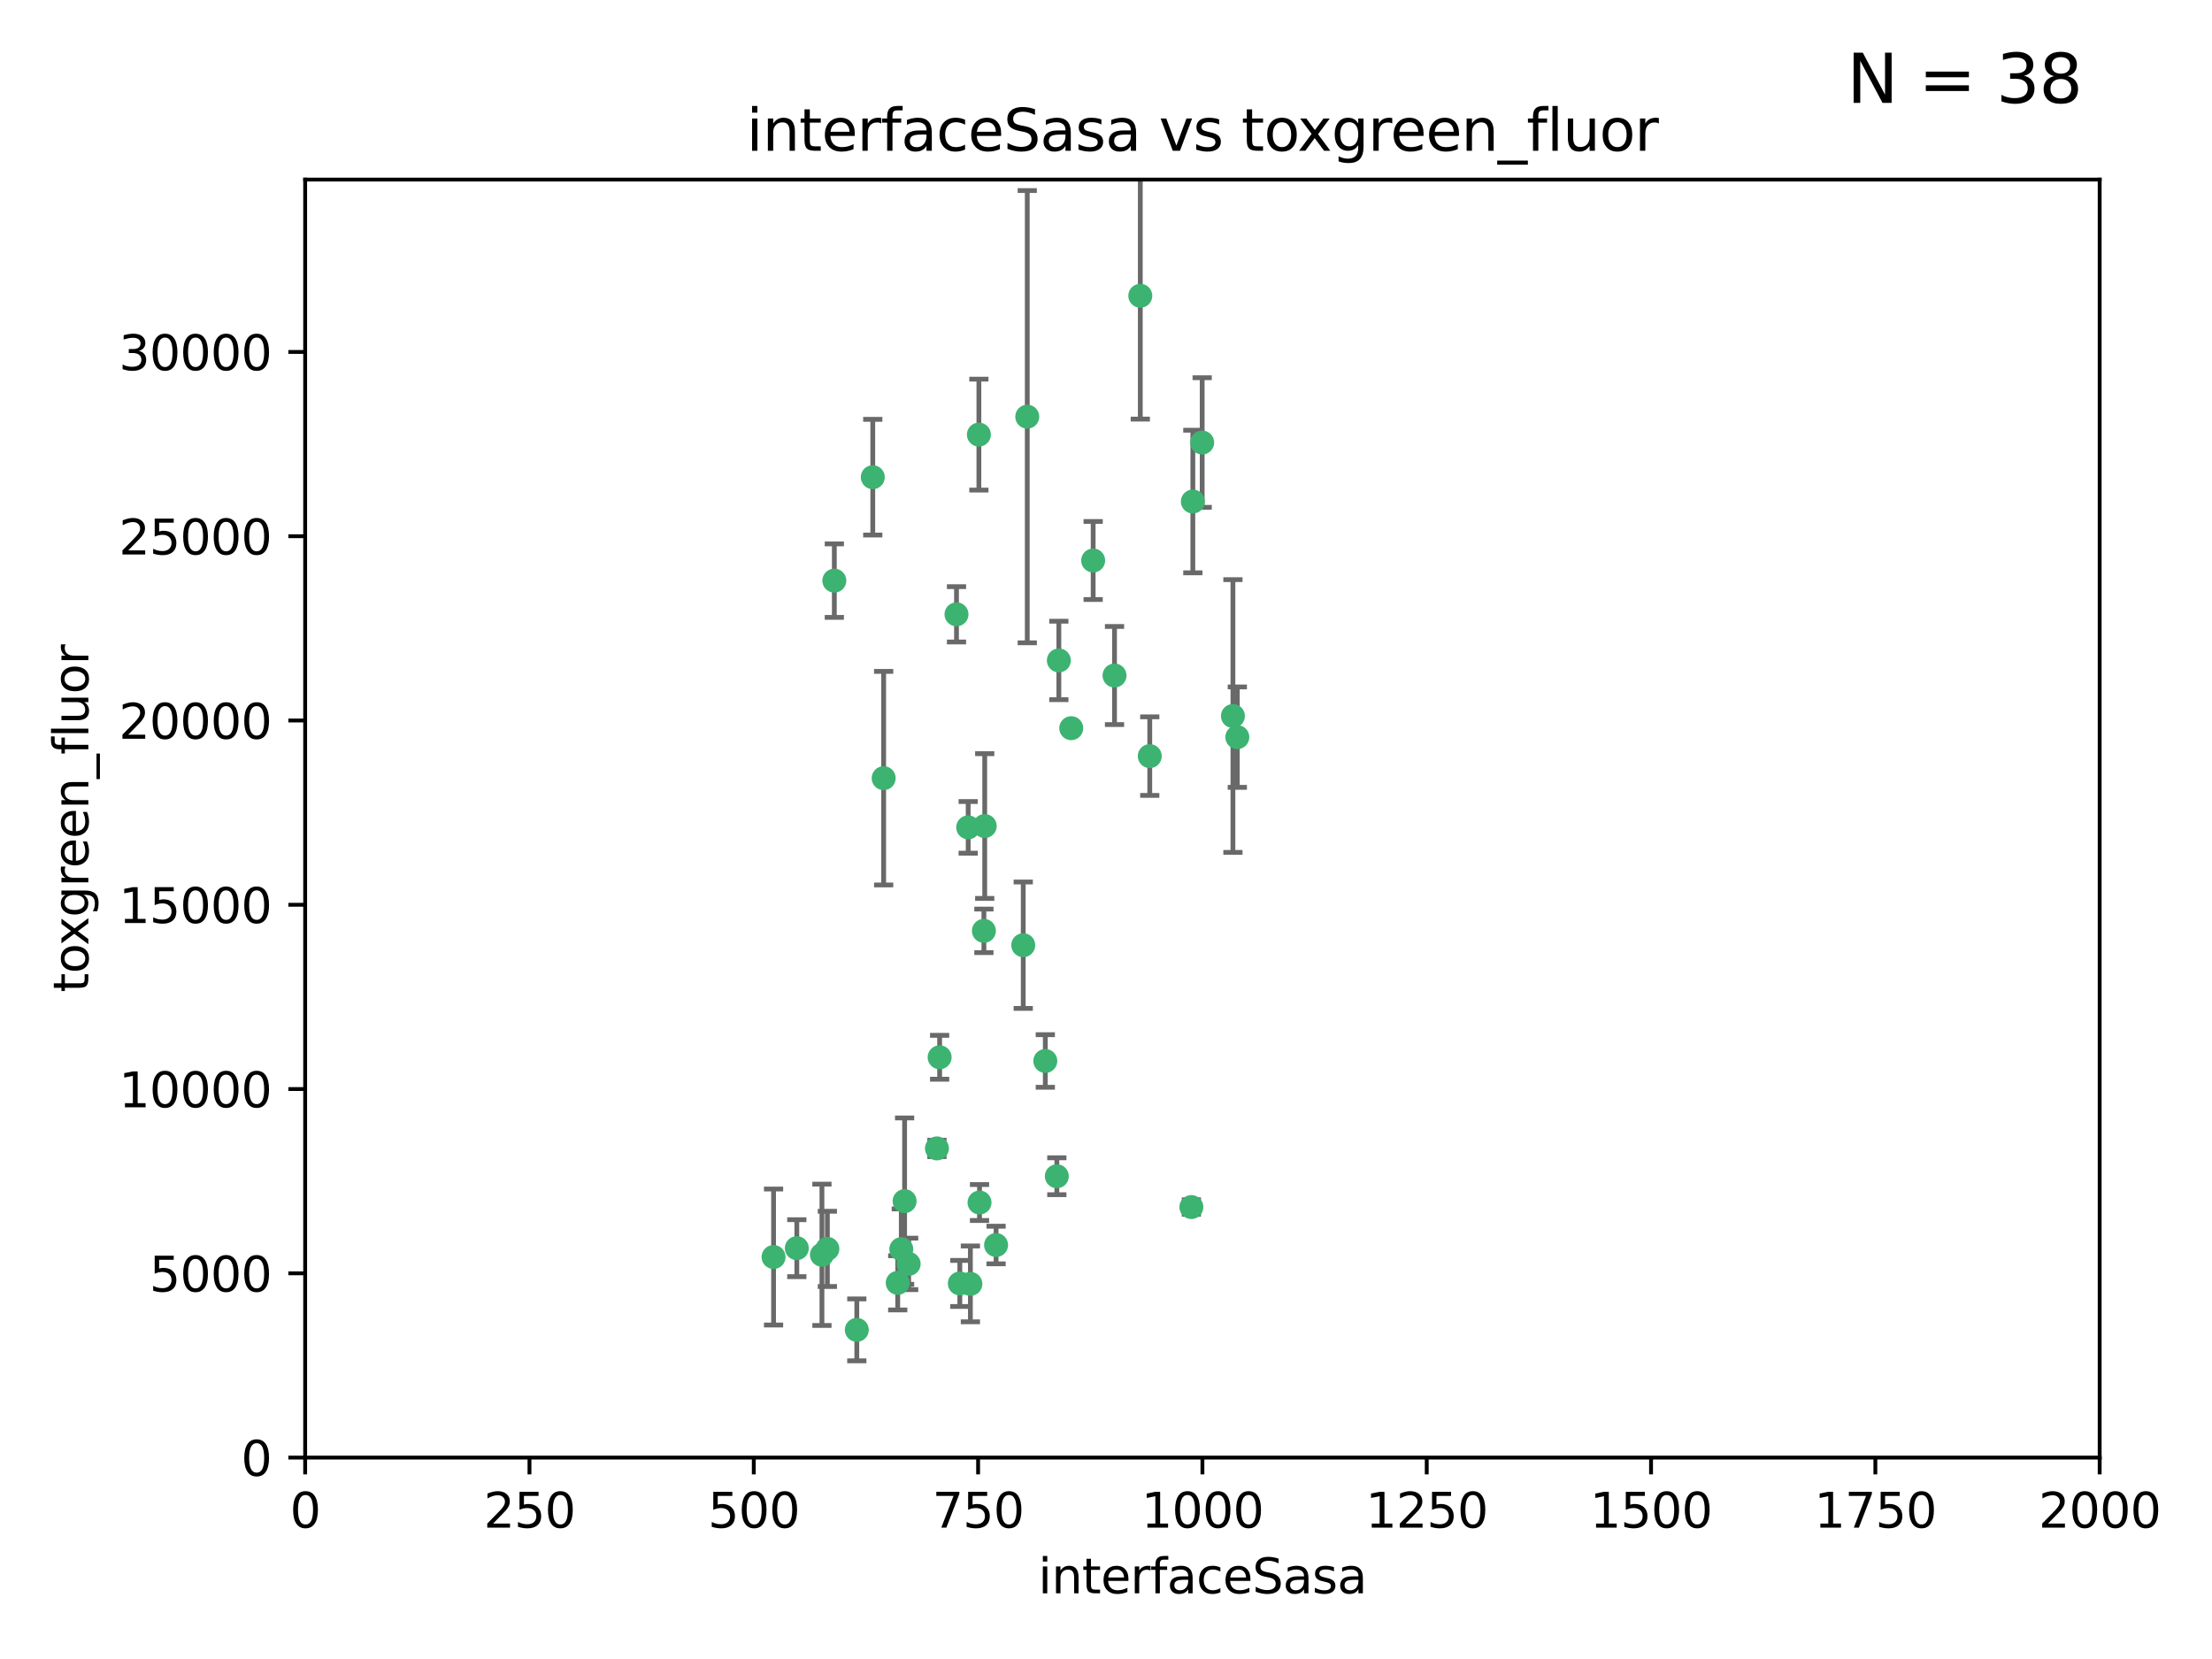 <?xml version="1.0" encoding="utf-8" standalone="no"?>
<!DOCTYPE svg PUBLIC "-//W3C//DTD SVG 1.1//EN"
  "http://www.w3.org/Graphics/SVG/1.1/DTD/svg11.dtd">
<svg xmlns:xlink="http://www.w3.org/1999/xlink" width="460.8pt" height="345.6pt" viewBox="0 0 460.8 345.6" xmlns="http://www.w3.org/2000/svg" version="1.1">
 <defs>
  <style type="text/css">*{stroke-linejoin: round; stroke-linecap: butt}</style>
 </defs>
 <g id="figure_1">
  <g id="patch_1">
   <path d="M 0 345.6 
L 460.8 345.6 
L 460.8 0 
L 0 0 
z
" style="fill: #ffffff"/>
  </g>
  <g id="axes_1">
   <g id="patch_2">
    <path d="M 63.571 303.64 
L 437.4 303.64 
L 437.4 37.411 
L 63.571 37.411 
z
" style="fill: #ffffff"/>
   </g>
   <g id="PathCollection_1">
    <defs>
     <path id="m3c2a4ae3aa" d="M 0 1.118 
C 0.297 1.118 0.581 1 0.791 0.791 
C 1 0.581 1.118 0.297 1.118 0 
C 1.118 -0.297 1 -0.581 0.791 -0.791 
C 0.581 -1 0.297 -1.118 0 -1.118 
C -0.297 -1.118 -0.581 -1 -0.791 -0.791 
C -1 -0.581 -1.118 -0.297 -1.118 0 
C -1.118 0.297 -1 0.581 -0.791 0.791 
C -0.581 1 -0.297 1.118 0 1.118 
z
" style="stroke: #3cb371"/>
    </defs>
    <g clip-path="url(#pf24ca5c2e5)">
     <use xlink:href="#m3c2a4ae3aa" x="250.437" y="92.187" style="fill: #3cb371; stroke: #3cb371"/>
     <use xlink:href="#m3c2a4ae3aa" x="223.161" y="151.693" style="fill: #3cb371; stroke: #3cb371"/>
     <use xlink:href="#m3c2a4ae3aa" x="248.491" y="104.476" style="fill: #3cb371; stroke: #3cb371"/>
     <use xlink:href="#m3c2a4ae3aa" x="227.725" y="116.762" style="fill: #3cb371; stroke: #3cb371"/>
     <use xlink:href="#m3c2a4ae3aa" x="237.546" y="61.614" style="fill: #3cb371; stroke: #3cb371"/>
     <use xlink:href="#m3c2a4ae3aa" x="257.757" y="153.559" style="fill: #3cb371; stroke: #3cb371"/>
     <use xlink:href="#m3c2a4ae3aa" x="256.841" y="149.16" style="fill: #3cb371; stroke: #3cb371"/>
     <use xlink:href="#m3c2a4ae3aa" x="199.256" y="127.973" style="fill: #3cb371; stroke: #3cb371"/>
     <use xlink:href="#m3c2a4ae3aa" x="213.159" y="196.901" style="fill: #3cb371; stroke: #3cb371"/>
     <use xlink:href="#m3c2a4ae3aa" x="220.577" y="137.58" style="fill: #3cb371; stroke: #3cb371"/>
     <use xlink:href="#m3c2a4ae3aa" x="203.92" y="90.534" style="fill: #3cb371; stroke: #3cb371"/>
     <use xlink:href="#m3c2a4ae3aa" x="181.815" y="99.407" style="fill: #3cb371; stroke: #3cb371"/>
     <use xlink:href="#m3c2a4ae3aa" x="213.998" y="86.8" style="fill: #3cb371; stroke: #3cb371"/>
     <use xlink:href="#m3c2a4ae3aa" x="248.185" y="251.452" style="fill: #3cb371; stroke: #3cb371"/>
     <use xlink:href="#m3c2a4ae3aa" x="220.157" y="245.034" style="fill: #3cb371; stroke: #3cb371"/>
     <use xlink:href="#m3c2a4ae3aa" x="239.516" y="157.513" style="fill: #3cb371; stroke: #3cb371"/>
     <use xlink:href="#m3c2a4ae3aa" x="204.964" y="193.912" style="fill: #3cb371; stroke: #3cb371"/>
     <use xlink:href="#m3c2a4ae3aa" x="205.136" y="172.082" style="fill: #3cb371; stroke: #3cb371"/>
     <use xlink:href="#m3c2a4ae3aa" x="161.148" y="261.86" style="fill: #3cb371; stroke: #3cb371"/>
     <use xlink:href="#m3c2a4ae3aa" x="201.69" y="172.356" style="fill: #3cb371; stroke: #3cb371"/>
     <use xlink:href="#m3c2a4ae3aa" x="199.948" y="267.365" style="fill: #3cb371; stroke: #3cb371"/>
     <use xlink:href="#m3c2a4ae3aa" x="184.082" y="162.105" style="fill: #3cb371; stroke: #3cb371"/>
     <use xlink:href="#m3c2a4ae3aa" x="207.501" y="259.36" style="fill: #3cb371; stroke: #3cb371"/>
     <use xlink:href="#m3c2a4ae3aa" x="187.755" y="260.221" style="fill: #3cb371; stroke: #3cb371"/>
     <use xlink:href="#m3c2a4ae3aa" x="172.357" y="260.163" style="fill: #3cb371; stroke: #3cb371"/>
     <use xlink:href="#m3c2a4ae3aa" x="165.991" y="260.019" style="fill: #3cb371; stroke: #3cb371"/>
     <use xlink:href="#m3c2a4ae3aa" x="232.174" y="140.722" style="fill: #3cb371; stroke: #3cb371"/>
     <use xlink:href="#m3c2a4ae3aa" x="202.15" y="267.457" style="fill: #3cb371; stroke: #3cb371"/>
     <use xlink:href="#m3c2a4ae3aa" x="178.488" y="277.035" style="fill: #3cb371; stroke: #3cb371"/>
     <use xlink:href="#m3c2a4ae3aa" x="188.445" y="250.216" style="fill: #3cb371; stroke: #3cb371"/>
     <use xlink:href="#m3c2a4ae3aa" x="217.757" y="221.023" style="fill: #3cb371; stroke: #3cb371"/>
     <use xlink:href="#m3c2a4ae3aa" x="173.806" y="120.958" style="fill: #3cb371; stroke: #3cb371"/>
     <use xlink:href="#m3c2a4ae3aa" x="195.181" y="239.234" style="fill: #3cb371; stroke: #3cb371"/>
     <use xlink:href="#m3c2a4ae3aa" x="204.052" y="250.509" style="fill: #3cb371; stroke: #3cb371"/>
     <use xlink:href="#m3c2a4ae3aa" x="187.013" y="267.238" style="fill: #3cb371; stroke: #3cb371"/>
     <use xlink:href="#m3c2a4ae3aa" x="195.744" y="220.252" style="fill: #3cb371; stroke: #3cb371"/>
     <use xlink:href="#m3c2a4ae3aa" x="189.29" y="263.294" style="fill: #3cb371; stroke: #3cb371"/>
     <use xlink:href="#m3c2a4ae3aa" x="171.225" y="261.393" style="fill: #3cb371; stroke: #3cb371"/>
    </g>
   </g>
   <g id="matplotlib.axis_1">
    <g id="xtick_1">
     <g id="line2d_1">
      <defs>
       <path id="m0f16a83900" d="M 0 0 
L 0 3.5 
" style="stroke: #000000; stroke-width: 0.8"/>
      </defs>
      <g>
       <use xlink:href="#m0f16a83900" x="63.571" y="303.64" style="stroke: #000000; stroke-width: 0.8"/>
      </g>
     </g>
     <g id="text_1">
      <!-- 0 -->
      <g transform="translate(60.39 318.238)scale(0.1 -0.1)">
       <defs>
        <path id="DejaVuSans-30" d="M 2034 4250 
Q 1547 4250 1301 3770 
Q 1056 3291 1056 2328 
Q 1056 1369 1301 889 
Q 1547 409 2034 409 
Q 2525 409 2770 889 
Q 3016 1369 3016 2328 
Q 3016 3291 2770 3770 
Q 2525 4250 2034 4250 
z
M 2034 4750 
Q 2819 4750 3233 4129 
Q 3647 3509 3647 2328 
Q 3647 1150 3233 529 
Q 2819 -91 2034 -91 
Q 1250 -91 836 529 
Q 422 1150 422 2328 
Q 422 3509 836 4129 
Q 1250 4750 2034 4750 
z
" transform="scale(0.016)"/>
       </defs>
       <use xlink:href="#DejaVuSans-30"/>
      </g>
     </g>
    </g>
    <g id="xtick_2">
     <g id="line2d_2">
      <g>
       <use xlink:href="#m0f16a83900" x="110.3" y="303.64" style="stroke: #000000; stroke-width: 0.8"/>
      </g>
     </g>
     <g id="text_2">
      <!-- 250 -->
      <g transform="translate(100.756 318.238)scale(0.1 -0.1)">
       <defs>
        <path id="DejaVuSans-32" d="M 1228 531 
L 3431 531 
L 3431 0 
L 469 0 
L 469 531 
Q 828 903 1448 1529 
Q 2069 2156 2228 2338 
Q 2531 2678 2651 2914 
Q 2772 3150 2772 3378 
Q 2772 3750 2511 3984 
Q 2250 4219 1831 4219 
Q 1534 4219 1204 4116 
Q 875 4013 500 3803 
L 500 4441 
Q 881 4594 1212 4672 
Q 1544 4750 1819 4750 
Q 2544 4750 2975 4387 
Q 3406 4025 3406 3419 
Q 3406 3131 3298 2873 
Q 3191 2616 2906 2266 
Q 2828 2175 2409 1742 
Q 1991 1309 1228 531 
z
" transform="scale(0.016)"/>
        <path id="DejaVuSans-35" d="M 691 4666 
L 3169 4666 
L 3169 4134 
L 1269 4134 
L 1269 2991 
Q 1406 3038 1543 3061 
Q 1681 3084 1819 3084 
Q 2600 3084 3056 2656 
Q 3513 2228 3513 1497 
Q 3513 744 3044 326 
Q 2575 -91 1722 -91 
Q 1428 -91 1123 -41 
Q 819 9 494 109 
L 494 744 
Q 775 591 1075 516 
Q 1375 441 1709 441 
Q 2250 441 2565 725 
Q 2881 1009 2881 1497 
Q 2881 1984 2565 2268 
Q 2250 2553 1709 2553 
Q 1456 2553 1204 2497 
Q 953 2441 691 2322 
L 691 4666 
z
" transform="scale(0.016)"/>
       </defs>
       <use xlink:href="#DejaVuSans-32"/>
       <use xlink:href="#DejaVuSans-35" x="63.623"/>
       <use xlink:href="#DejaVuSans-30" x="127.246"/>
      </g>
     </g>
    </g>
    <g id="xtick_3">
     <g id="line2d_3">
      <g>
       <use xlink:href="#m0f16a83900" x="157.028" y="303.64" style="stroke: #000000; stroke-width: 0.8"/>
      </g>
     </g>
     <g id="text_3">
      <!-- 500 -->
      <g transform="translate(147.485 318.238)scale(0.1 -0.1)">
       <use xlink:href="#DejaVuSans-35"/>
       <use xlink:href="#DejaVuSans-30" x="63.623"/>
       <use xlink:href="#DejaVuSans-30" x="127.246"/>
      </g>
     </g>
    </g>
    <g id="xtick_4">
     <g id="line2d_4">
      <g>
       <use xlink:href="#m0f16a83900" x="203.757" y="303.64" style="stroke: #000000; stroke-width: 0.8"/>
      </g>
     </g>
     <g id="text_4">
      <!-- 750 -->
      <g transform="translate(194.213 318.238)scale(0.1 -0.1)">
       <defs>
        <path id="DejaVuSans-37" d="M 525 4666 
L 3525 4666 
L 3525 4397 
L 1831 0 
L 1172 0 
L 2766 4134 
L 525 4134 
L 525 4666 
z
" transform="scale(0.016)"/>
       </defs>
       <use xlink:href="#DejaVuSans-37"/>
       <use xlink:href="#DejaVuSans-35" x="63.623"/>
       <use xlink:href="#DejaVuSans-30" x="127.246"/>
      </g>
     </g>
    </g>
    <g id="xtick_5">
     <g id="line2d_5">
      <g>
       <use xlink:href="#m0f16a83900" x="250.486" y="303.64" style="stroke: #000000; stroke-width: 0.8"/>
      </g>
     </g>
     <g id="text_5">
      <!-- 1000 -->
      <g transform="translate(237.761 318.238)scale(0.1 -0.1)">
       <defs>
        <path id="DejaVuSans-31" d="M 794 531 
L 1825 531 
L 1825 4091 
L 703 3866 
L 703 4441 
L 1819 4666 
L 2450 4666 
L 2450 531 
L 3481 531 
L 3481 0 
L 794 0 
L 794 531 
z
" transform="scale(0.016)"/>
       </defs>
       <use xlink:href="#DejaVuSans-31"/>
       <use xlink:href="#DejaVuSans-30" x="63.623"/>
       <use xlink:href="#DejaVuSans-30" x="127.246"/>
       <use xlink:href="#DejaVuSans-30" x="190.869"/>
      </g>
     </g>
    </g>
    <g id="xtick_6">
     <g id="line2d_6">
      <g>
       <use xlink:href="#m0f16a83900" x="297.214" y="303.64" style="stroke: #000000; stroke-width: 0.8"/>
      </g>
     </g>
     <g id="text_6">
      <!-- 1250 -->
      <g transform="translate(284.489 318.238)scale(0.1 -0.1)">
       <use xlink:href="#DejaVuSans-31"/>
       <use xlink:href="#DejaVuSans-32" x="63.623"/>
       <use xlink:href="#DejaVuSans-35" x="127.246"/>
       <use xlink:href="#DejaVuSans-30" x="190.869"/>
      </g>
     </g>
    </g>
    <g id="xtick_7">
     <g id="line2d_7">
      <g>
       <use xlink:href="#m0f16a83900" x="343.943" y="303.64" style="stroke: #000000; stroke-width: 0.8"/>
      </g>
     </g>
     <g id="text_7">
      <!-- 1500 -->
      <g transform="translate(331.218 318.238)scale(0.1 -0.1)">
       <use xlink:href="#DejaVuSans-31"/>
       <use xlink:href="#DejaVuSans-35" x="63.623"/>
       <use xlink:href="#DejaVuSans-30" x="127.246"/>
       <use xlink:href="#DejaVuSans-30" x="190.869"/>
      </g>
     </g>
    </g>
    <g id="xtick_8">
     <g id="line2d_8">
      <g>
       <use xlink:href="#m0f16a83900" x="390.671" y="303.64" style="stroke: #000000; stroke-width: 0.8"/>
      </g>
     </g>
     <g id="text_8">
      <!-- 1750 -->
      <g transform="translate(377.946 318.238)scale(0.1 -0.1)">
       <use xlink:href="#DejaVuSans-31"/>
       <use xlink:href="#DejaVuSans-37" x="63.623"/>
       <use xlink:href="#DejaVuSans-35" x="127.246"/>
       <use xlink:href="#DejaVuSans-30" x="190.869"/>
      </g>
     </g>
    </g>
    <g id="xtick_9">
     <g id="line2d_9">
      <g>
       <use xlink:href="#m0f16a83900" x="437.4" y="303.64" style="stroke: #000000; stroke-width: 0.8"/>
      </g>
     </g>
     <g id="text_9">
      <!-- 2000 -->
      <g transform="translate(424.675 318.238)scale(0.1 -0.1)">
       <use xlink:href="#DejaVuSans-32"/>
       <use xlink:href="#DejaVuSans-30" x="63.623"/>
       <use xlink:href="#DejaVuSans-30" x="127.246"/>
       <use xlink:href="#DejaVuSans-30" x="190.869"/>
      </g>
     </g>
    </g>
    <g id="text_10">
     <!-- interfaceSasa -->
     <g transform="translate(216.279 331.917)scale(0.1 -0.1)">
      <defs>
       <path id="DejaVuSans-69" d="M 603 3500 
L 1178 3500 
L 1178 0 
L 603 0 
L 603 3500 
z
M 603 4863 
L 1178 4863 
L 1178 4134 
L 603 4134 
L 603 4863 
z
" transform="scale(0.016)"/>
       <path id="DejaVuSans-6e" d="M 3513 2113 
L 3513 0 
L 2938 0 
L 2938 2094 
Q 2938 2591 2744 2837 
Q 2550 3084 2163 3084 
Q 1697 3084 1428 2787 
Q 1159 2491 1159 1978 
L 1159 0 
L 581 0 
L 581 3500 
L 1159 3500 
L 1159 2956 
Q 1366 3272 1645 3428 
Q 1925 3584 2291 3584 
Q 2894 3584 3203 3211 
Q 3513 2838 3513 2113 
z
" transform="scale(0.016)"/>
       <path id="DejaVuSans-74" d="M 1172 4494 
L 1172 3500 
L 2356 3500 
L 2356 3053 
L 1172 3053 
L 1172 1153 
Q 1172 725 1289 603 
Q 1406 481 1766 481 
L 2356 481 
L 2356 0 
L 1766 0 
Q 1100 0 847 248 
Q 594 497 594 1153 
L 594 3053 
L 172 3053 
L 172 3500 
L 594 3500 
L 594 4494 
L 1172 4494 
z
" transform="scale(0.016)"/>
       <path id="DejaVuSans-65" d="M 3597 1894 
L 3597 1613 
L 953 1613 
Q 991 1019 1311 708 
Q 1631 397 2203 397 
Q 2534 397 2845 478 
Q 3156 559 3463 722 
L 3463 178 
Q 3153 47 2828 -22 
Q 2503 -91 2169 -91 
Q 1331 -91 842 396 
Q 353 884 353 1716 
Q 353 2575 817 3079 
Q 1281 3584 2069 3584 
Q 2775 3584 3186 3129 
Q 3597 2675 3597 1894 
z
M 3022 2063 
Q 3016 2534 2758 2815 
Q 2500 3097 2075 3097 
Q 1594 3097 1305 2825 
Q 1016 2553 972 2059 
L 3022 2063 
z
" transform="scale(0.016)"/>
       <path id="DejaVuSans-72" d="M 2631 2963 
Q 2534 3019 2420 3045 
Q 2306 3072 2169 3072 
Q 1681 3072 1420 2755 
Q 1159 2438 1159 1844 
L 1159 0 
L 581 0 
L 581 3500 
L 1159 3500 
L 1159 2956 
Q 1341 3275 1631 3429 
Q 1922 3584 2338 3584 
Q 2397 3584 2469 3576 
Q 2541 3569 2628 3553 
L 2631 2963 
z
" transform="scale(0.016)"/>
       <path id="DejaVuSans-66" d="M 2375 4863 
L 2375 4384 
L 1825 4384 
Q 1516 4384 1395 4259 
Q 1275 4134 1275 3809 
L 1275 3500 
L 2222 3500 
L 2222 3053 
L 1275 3053 
L 1275 0 
L 697 0 
L 697 3053 
L 147 3053 
L 147 3500 
L 697 3500 
L 697 3744 
Q 697 4328 969 4595 
Q 1241 4863 1831 4863 
L 2375 4863 
z
" transform="scale(0.016)"/>
       <path id="DejaVuSans-61" d="M 2194 1759 
Q 1497 1759 1228 1600 
Q 959 1441 959 1056 
Q 959 750 1161 570 
Q 1363 391 1709 391 
Q 2188 391 2477 730 
Q 2766 1069 2766 1631 
L 2766 1759 
L 2194 1759 
z
M 3341 1997 
L 3341 0 
L 2766 0 
L 2766 531 
Q 2569 213 2275 61 
Q 1981 -91 1556 -91 
Q 1019 -91 701 211 
Q 384 513 384 1019 
Q 384 1609 779 1909 
Q 1175 2209 1959 2209 
L 2766 2209 
L 2766 2266 
Q 2766 2663 2505 2880 
Q 2244 3097 1772 3097 
Q 1472 3097 1187 3025 
Q 903 2953 641 2809 
L 641 3341 
Q 956 3463 1253 3523 
Q 1550 3584 1831 3584 
Q 2591 3584 2966 3190 
Q 3341 2797 3341 1997 
z
" transform="scale(0.016)"/>
       <path id="DejaVuSans-63" d="M 3122 3366 
L 3122 2828 
Q 2878 2963 2633 3030 
Q 2388 3097 2138 3097 
Q 1578 3097 1268 2742 
Q 959 2388 959 1747 
Q 959 1106 1268 751 
Q 1578 397 2138 397 
Q 2388 397 2633 464 
Q 2878 531 3122 666 
L 3122 134 
Q 2881 22 2623 -34 
Q 2366 -91 2075 -91 
Q 1284 -91 818 406 
Q 353 903 353 1747 
Q 353 2603 823 3093 
Q 1294 3584 2113 3584 
Q 2378 3584 2631 3529 
Q 2884 3475 3122 3366 
z
" transform="scale(0.016)"/>
       <path id="DejaVuSans-53" d="M 3425 4513 
L 3425 3897 
Q 3066 4069 2747 4153 
Q 2428 4238 2131 4238 
Q 1616 4238 1336 4038 
Q 1056 3838 1056 3469 
Q 1056 3159 1242 3001 
Q 1428 2844 1947 2747 
L 2328 2669 
Q 3034 2534 3370 2195 
Q 3706 1856 3706 1288 
Q 3706 609 3251 259 
Q 2797 -91 1919 -91 
Q 1588 -91 1214 -16 
Q 841 59 441 206 
L 441 856 
Q 825 641 1194 531 
Q 1563 422 1919 422 
Q 2459 422 2753 634 
Q 3047 847 3047 1241 
Q 3047 1584 2836 1778 
Q 2625 1972 2144 2069 
L 1759 2144 
Q 1053 2284 737 2584 
Q 422 2884 422 3419 
Q 422 4038 858 4394 
Q 1294 4750 2059 4750 
Q 2388 4750 2728 4690 
Q 3069 4631 3425 4513 
z
" transform="scale(0.016)"/>
       <path id="DejaVuSans-73" d="M 2834 3397 
L 2834 2853 
Q 2591 2978 2328 3040 
Q 2066 3103 1784 3103 
Q 1356 3103 1142 2972 
Q 928 2841 928 2578 
Q 928 2378 1081 2264 
Q 1234 2150 1697 2047 
L 1894 2003 
Q 2506 1872 2764 1633 
Q 3022 1394 3022 966 
Q 3022 478 2636 193 
Q 2250 -91 1575 -91 
Q 1294 -91 989 -36 
Q 684 19 347 128 
L 347 722 
Q 666 556 975 473 
Q 1284 391 1588 391 
Q 1994 391 2212 530 
Q 2431 669 2431 922 
Q 2431 1156 2273 1281 
Q 2116 1406 1581 1522 
L 1381 1569 
Q 847 1681 609 1914 
Q 372 2147 372 2553 
Q 372 3047 722 3315 
Q 1072 3584 1716 3584 
Q 2034 3584 2315 3537 
Q 2597 3491 2834 3397 
z
" transform="scale(0.016)"/>
      </defs>
      <use xlink:href="#DejaVuSans-69"/>
      <use xlink:href="#DejaVuSans-6e" x="27.783"/>
      <use xlink:href="#DejaVuSans-74" x="91.162"/>
      <use xlink:href="#DejaVuSans-65" x="130.371"/>
      <use xlink:href="#DejaVuSans-72" x="191.895"/>
      <use xlink:href="#DejaVuSans-66" x="233.008"/>
      <use xlink:href="#DejaVuSans-61" x="268.213"/>
      <use xlink:href="#DejaVuSans-63" x="329.492"/>
      <use xlink:href="#DejaVuSans-65" x="384.473"/>
      <use xlink:href="#DejaVuSans-53" x="445.996"/>
      <use xlink:href="#DejaVuSans-61" x="509.473"/>
      <use xlink:href="#DejaVuSans-73" x="570.752"/>
      <use xlink:href="#DejaVuSans-61" x="622.852"/>
     </g>
    </g>
   </g>
   <g id="matplotlib.axis_2">
    <g id="ytick_1">
     <g id="line2d_10">
      <defs>
       <path id="mf18f21eb39" d="M 0 0 
L -3.5 0 
" style="stroke: #000000; stroke-width: 0.8"/>
      </defs>
      <g>
       <use xlink:href="#mf18f21eb39" x="63.571" y="303.64" style="stroke: #000000; stroke-width: 0.8"/>
      </g>
     </g>
     <g id="text_11">
      <!-- 0 -->
      <g transform="translate(50.209 307.439)scale(0.1 -0.1)">
       <use xlink:href="#DejaVuSans-30"/>
      </g>
     </g>
    </g>
    <g id="ytick_2">
     <g id="line2d_11">
      <g>
       <use xlink:href="#mf18f21eb39" x="63.571" y="265.253" style="stroke: #000000; stroke-width: 0.8"/>
      </g>
     </g>
     <g id="text_12">
      <!-- 5000 -->
      <g transform="translate(31.121 269.052)scale(0.1 -0.1)">
       <use xlink:href="#DejaVuSans-35"/>
       <use xlink:href="#DejaVuSans-30" x="63.623"/>
       <use xlink:href="#DejaVuSans-30" x="127.246"/>
       <use xlink:href="#DejaVuSans-30" x="190.869"/>
      </g>
     </g>
    </g>
    <g id="ytick_3">
     <g id="line2d_12">
      <g>
       <use xlink:href="#mf18f21eb39" x="63.571" y="226.866" style="stroke: #000000; stroke-width: 0.8"/>
      </g>
     </g>
     <g id="text_13">
      <!-- 10000 -->
      <g transform="translate(24.759 230.665)scale(0.1 -0.1)">
       <use xlink:href="#DejaVuSans-31"/>
       <use xlink:href="#DejaVuSans-30" x="63.623"/>
       <use xlink:href="#DejaVuSans-30" x="127.246"/>
       <use xlink:href="#DejaVuSans-30" x="190.869"/>
       <use xlink:href="#DejaVuSans-30" x="254.492"/>
      </g>
     </g>
    </g>
    <g id="ytick_4">
     <g id="line2d_13">
      <g>
       <use xlink:href="#mf18f21eb39" x="63.571" y="188.479" style="stroke: #000000; stroke-width: 0.8"/>
      </g>
     </g>
     <g id="text_14">
      <!-- 15000 -->
      <g transform="translate(24.759 192.278)scale(0.1 -0.1)">
       <use xlink:href="#DejaVuSans-31"/>
       <use xlink:href="#DejaVuSans-35" x="63.623"/>
       <use xlink:href="#DejaVuSans-30" x="127.246"/>
       <use xlink:href="#DejaVuSans-30" x="190.869"/>
       <use xlink:href="#DejaVuSans-30" x="254.492"/>
      </g>
     </g>
    </g>
    <g id="ytick_5">
     <g id="line2d_14">
      <g>
       <use xlink:href="#mf18f21eb39" x="63.571" y="150.092" style="stroke: #000000; stroke-width: 0.8"/>
      </g>
     </g>
     <g id="text_15">
      <!-- 20000 -->
      <g transform="translate(24.759 153.891)scale(0.1 -0.1)">
       <use xlink:href="#DejaVuSans-32"/>
       <use xlink:href="#DejaVuSans-30" x="63.623"/>
       <use xlink:href="#DejaVuSans-30" x="127.246"/>
       <use xlink:href="#DejaVuSans-30" x="190.869"/>
       <use xlink:href="#DejaVuSans-30" x="254.492"/>
      </g>
     </g>
    </g>
    <g id="ytick_6">
     <g id="line2d_15">
      <g>
       <use xlink:href="#mf18f21eb39" x="63.571" y="111.705" style="stroke: #000000; stroke-width: 0.8"/>
      </g>
     </g>
     <g id="text_16">
      <!-- 25000 -->
      <g transform="translate(24.759 115.504)scale(0.1 -0.1)">
       <use xlink:href="#DejaVuSans-32"/>
       <use xlink:href="#DejaVuSans-35" x="63.623"/>
       <use xlink:href="#DejaVuSans-30" x="127.246"/>
       <use xlink:href="#DejaVuSans-30" x="190.869"/>
       <use xlink:href="#DejaVuSans-30" x="254.492"/>
      </g>
     </g>
    </g>
    <g id="ytick_7">
     <g id="line2d_16">
      <g>
       <use xlink:href="#mf18f21eb39" x="63.571" y="73.317" style="stroke: #000000; stroke-width: 0.8"/>
      </g>
     </g>
     <g id="text_17">
      <!-- 30000 -->
      <g transform="translate(24.759 77.117)scale(0.1 -0.1)">
       <defs>
        <path id="DejaVuSans-33" d="M 2597 2516 
Q 3050 2419 3304 2112 
Q 3559 1806 3559 1356 
Q 3559 666 3084 287 
Q 2609 -91 1734 -91 
Q 1441 -91 1130 -33 
Q 819 25 488 141 
L 488 750 
Q 750 597 1062 519 
Q 1375 441 1716 441 
Q 2309 441 2620 675 
Q 2931 909 2931 1356 
Q 2931 1769 2642 2001 
Q 2353 2234 1838 2234 
L 1294 2234 
L 1294 2753 
L 1863 2753 
Q 2328 2753 2575 2939 
Q 2822 3125 2822 3475 
Q 2822 3834 2567 4026 
Q 2313 4219 1838 4219 
Q 1578 4219 1281 4162 
Q 984 4106 628 3988 
L 628 4550 
Q 988 4650 1302 4700 
Q 1616 4750 1894 4750 
Q 2613 4750 3031 4423 
Q 3450 4097 3450 3541 
Q 3450 3153 3228 2886 
Q 3006 2619 2597 2516 
z
" transform="scale(0.016)"/>
       </defs>
       <use xlink:href="#DejaVuSans-33"/>
       <use xlink:href="#DejaVuSans-30" x="63.623"/>
       <use xlink:href="#DejaVuSans-30" x="127.246"/>
       <use xlink:href="#DejaVuSans-30" x="190.869"/>
       <use xlink:href="#DejaVuSans-30" x="254.492"/>
      </g>
     </g>
    </g>
    <g id="text_18">
     <!-- toxgreen_fluor -->
     <g transform="translate(18.401 206.72)rotate(-90)scale(0.1 -0.1)">
      <defs>
       <path id="DejaVuSans-6f" d="M 1959 3097 
Q 1497 3097 1228 2736 
Q 959 2375 959 1747 
Q 959 1119 1226 758 
Q 1494 397 1959 397 
Q 2419 397 2687 759 
Q 2956 1122 2956 1747 
Q 2956 2369 2687 2733 
Q 2419 3097 1959 3097 
z
M 1959 3584 
Q 2709 3584 3137 3096 
Q 3566 2609 3566 1747 
Q 3566 888 3137 398 
Q 2709 -91 1959 -91 
Q 1206 -91 779 398 
Q 353 888 353 1747 
Q 353 2609 779 3096 
Q 1206 3584 1959 3584 
z
" transform="scale(0.016)"/>
       <path id="DejaVuSans-78" d="M 3513 3500 
L 2247 1797 
L 3578 0 
L 2900 0 
L 1881 1375 
L 863 0 
L 184 0 
L 1544 1831 
L 300 3500 
L 978 3500 
L 1906 2253 
L 2834 3500 
L 3513 3500 
z
" transform="scale(0.016)"/>
       <path id="DejaVuSans-67" d="M 2906 1791 
Q 2906 2416 2648 2759 
Q 2391 3103 1925 3103 
Q 1463 3103 1205 2759 
Q 947 2416 947 1791 
Q 947 1169 1205 825 
Q 1463 481 1925 481 
Q 2391 481 2648 825 
Q 2906 1169 2906 1791 
z
M 3481 434 
Q 3481 -459 3084 -895 
Q 2688 -1331 1869 -1331 
Q 1566 -1331 1297 -1286 
Q 1028 -1241 775 -1147 
L 775 -588 
Q 1028 -725 1275 -790 
Q 1522 -856 1778 -856 
Q 2344 -856 2625 -561 
Q 2906 -266 2906 331 
L 2906 616 
Q 2728 306 2450 153 
Q 2172 0 1784 0 
Q 1141 0 747 490 
Q 353 981 353 1791 
Q 353 2603 747 3093 
Q 1141 3584 1784 3584 
Q 2172 3584 2450 3431 
Q 2728 3278 2906 2969 
L 2906 3500 
L 3481 3500 
L 3481 434 
z
" transform="scale(0.016)"/>
       <path id="DejaVuSans-5f" d="M 3263 -1063 
L 3263 -1509 
L -63 -1509 
L -63 -1063 
L 3263 -1063 
z
" transform="scale(0.016)"/>
       <path id="DejaVuSans-6c" d="M 603 4863 
L 1178 4863 
L 1178 0 
L 603 0 
L 603 4863 
z
" transform="scale(0.016)"/>
       <path id="DejaVuSans-75" d="M 544 1381 
L 544 3500 
L 1119 3500 
L 1119 1403 
Q 1119 906 1312 657 
Q 1506 409 1894 409 
Q 2359 409 2629 706 
Q 2900 1003 2900 1516 
L 2900 3500 
L 3475 3500 
L 3475 0 
L 2900 0 
L 2900 538 
Q 2691 219 2414 64 
Q 2138 -91 1772 -91 
Q 1169 -91 856 284 
Q 544 659 544 1381 
z
M 1991 3584 
L 1991 3584 
z
" transform="scale(0.016)"/>
      </defs>
      <use xlink:href="#DejaVuSans-74"/>
      <use xlink:href="#DejaVuSans-6f" x="39.209"/>
      <use xlink:href="#DejaVuSans-78" x="97.266"/>
      <use xlink:href="#DejaVuSans-67" x="156.445"/>
      <use xlink:href="#DejaVuSans-72" x="219.922"/>
      <use xlink:href="#DejaVuSans-65" x="258.785"/>
      <use xlink:href="#DejaVuSans-65" x="320.309"/>
      <use xlink:href="#DejaVuSans-6e" x="381.832"/>
      <use xlink:href="#DejaVuSans-5f" x="445.211"/>
      <use xlink:href="#DejaVuSans-66" x="495.211"/>
      <use xlink:href="#DejaVuSans-6c" x="530.416"/>
      <use xlink:href="#DejaVuSans-75" x="558.199"/>
      <use xlink:href="#DejaVuSans-6f" x="621.578"/>
      <use xlink:href="#DejaVuSans-72" x="682.76"/>
     </g>
    </g>
   </g>
   <g id="LineCollection_1">
    <path d="M 250.437 105.69 
L 250.437 78.685 
" clip-path="url(#pf24ca5c2e5)" style="fill: none; stroke: #696969"/>
    <path d="M 223.161 152.217 
L 223.161 151.168 
" clip-path="url(#pf24ca5c2e5)" style="fill: none; stroke: #696969"/>
    <path d="M 248.491 119.328 
L 248.491 89.623 
" clip-path="url(#pf24ca5c2e5)" style="fill: none; stroke: #696969"/>
    <path d="M 227.725 124.89 
L 227.725 108.635 
" clip-path="url(#pf24ca5c2e5)" style="fill: none; stroke: #696969"/>
    <path d="M 237.546 87.306 
L 237.546 35.922 
" clip-path="url(#pf24ca5c2e5)" style="fill: none; stroke: #696969"/>
    <path d="M 257.757 164.019 
L 257.757 143.098 
" clip-path="url(#pf24ca5c2e5)" style="fill: none; stroke: #696969"/>
    <path d="M 256.841 177.569 
L 256.841 120.752 
" clip-path="url(#pf24ca5c2e5)" style="fill: none; stroke: #696969"/>
    <path d="M 199.256 133.734 
L 199.256 122.212 
" clip-path="url(#pf24ca5c2e5)" style="fill: none; stroke: #696969"/>
    <path d="M 213.159 210.068 
L 213.159 183.734 
" clip-path="url(#pf24ca5c2e5)" style="fill: none; stroke: #696969"/>
    <path d="M 220.577 145.75 
L 220.577 129.411 
" clip-path="url(#pf24ca5c2e5)" style="fill: none; stroke: #696969"/>
    <path d="M 203.92 102.091 
L 203.92 78.978 
" clip-path="url(#pf24ca5c2e5)" style="fill: none; stroke: #696969"/>
    <path d="M 181.815 111.46 
L 181.815 87.355 
" clip-path="url(#pf24ca5c2e5)" style="fill: none; stroke: #696969"/>
    <path d="M 213.998 133.906 
L 213.998 39.694 
" clip-path="url(#pf24ca5c2e5)" style="fill: none; stroke: #696969"/>
    <path d="M 248.185 252.966 
L 248.185 249.939 
" clip-path="url(#pf24ca5c2e5)" style="fill: none; stroke: #696969"/>
    <path d="M 220.157 248.879 
L 220.157 241.19 
" clip-path="url(#pf24ca5c2e5)" style="fill: none; stroke: #696969"/>
    <path d="M 239.516 165.694 
L 239.516 149.332 
" clip-path="url(#pf24ca5c2e5)" style="fill: none; stroke: #696969"/>
    <path d="M 204.964 198.445 
L 204.964 189.38 
" clip-path="url(#pf24ca5c2e5)" style="fill: none; stroke: #696969"/>
    <path d="M 205.136 187.16 
L 205.136 157.004 
" clip-path="url(#pf24ca5c2e5)" style="fill: none; stroke: #696969"/>
    <path d="M 161.148 276.024 
L 161.148 247.696 
" clip-path="url(#pf24ca5c2e5)" style="fill: none; stroke: #696969"/>
    <path d="M 201.69 177.734 
L 201.69 166.978 
" clip-path="url(#pf24ca5c2e5)" style="fill: none; stroke: #696969"/>
    <path d="M 199.948 272.161 
L 199.948 262.568 
" clip-path="url(#pf24ca5c2e5)" style="fill: none; stroke: #696969"/>
    <path d="M 184.082 184.351 
L 184.082 139.86 
" clip-path="url(#pf24ca5c2e5)" style="fill: none; stroke: #696969"/>
    <path d="M 207.501 263.278 
L 207.501 255.442 
" clip-path="url(#pf24ca5c2e5)" style="fill: none; stroke: #696969"/>
    <path d="M 187.755 268.597 
L 187.755 251.844 
" clip-path="url(#pf24ca5c2e5)" style="fill: none; stroke: #696969"/>
    <path d="M 172.357 268.001 
L 172.357 252.325 
" clip-path="url(#pf24ca5c2e5)" style="fill: none; stroke: #696969"/>
    <path d="M 165.991 265.948 
L 165.991 254.089 
" clip-path="url(#pf24ca5c2e5)" style="fill: none; stroke: #696969"/>
    <path d="M 232.174 150.938 
L 232.174 130.506 
" clip-path="url(#pf24ca5c2e5)" style="fill: none; stroke: #696969"/>
    <path d="M 202.15 275.356 
L 202.15 259.558 
" clip-path="url(#pf24ca5c2e5)" style="fill: none; stroke: #696969"/>
    <path d="M 178.488 283.483 
L 178.488 270.588 
" clip-path="url(#pf24ca5c2e5)" style="fill: none; stroke: #696969"/>
    <path d="M 188.445 267.545 
L 188.445 232.888 
" clip-path="url(#pf24ca5c2e5)" style="fill: none; stroke: #696969"/>
    <path d="M 217.757 226.502 
L 217.757 215.543 
" clip-path="url(#pf24ca5c2e5)" style="fill: none; stroke: #696969"/>
    <path d="M 173.806 128.612 
L 173.806 113.304 
" clip-path="url(#pf24ca5c2e5)" style="fill: none; stroke: #696969"/>
    <path d="M 195.181 240.949 
L 195.181 237.518 
" clip-path="url(#pf24ca5c2e5)" style="fill: none; stroke: #696969"/>
    <path d="M 204.052 254.253 
L 204.052 246.765 
" clip-path="url(#pf24ca5c2e5)" style="fill: none; stroke: #696969"/>
    <path d="M 187.013 272.884 
L 187.013 261.591 
" clip-path="url(#pf24ca5c2e5)" style="fill: none; stroke: #696969"/>
    <path d="M 195.744 224.823 
L 195.744 215.68 
" clip-path="url(#pf24ca5c2e5)" style="fill: none; stroke: #696969"/>
    <path d="M 189.29 268.654 
L 189.29 257.933 
" clip-path="url(#pf24ca5c2e5)" style="fill: none; stroke: #696969"/>
    <path d="M 171.225 276.115 
L 171.225 246.672 
" clip-path="url(#pf24ca5c2e5)" style="fill: none; stroke: #696969"/>
   </g>
   <g id="line2d_17">
    <defs>
     <path id="m8536ebdad4" d="M 2 0 
L -2 -0 
" style="stroke: #696969"/>
    </defs>
    <g clip-path="url(#pf24ca5c2e5)">
     <use xlink:href="#m8536ebdad4" x="250.437" y="105.69" style="fill: #696969; stroke: #696969"/>
     <use xlink:href="#m8536ebdad4" x="223.161" y="152.217" style="fill: #696969; stroke: #696969"/>
     <use xlink:href="#m8536ebdad4" x="248.491" y="119.328" style="fill: #696969; stroke: #696969"/>
     <use xlink:href="#m8536ebdad4" x="227.725" y="124.89" style="fill: #696969; stroke: #696969"/>
     <use xlink:href="#m8536ebdad4" x="237.546" y="87.306" style="fill: #696969; stroke: #696969"/>
     <use xlink:href="#m8536ebdad4" x="257.757" y="164.019" style="fill: #696969; stroke: #696969"/>
     <use xlink:href="#m8536ebdad4" x="256.841" y="177.569" style="fill: #696969; stroke: #696969"/>
     <use xlink:href="#m8536ebdad4" x="199.256" y="133.734" style="fill: #696969; stroke: #696969"/>
     <use xlink:href="#m8536ebdad4" x="213.159" y="210.068" style="fill: #696969; stroke: #696969"/>
     <use xlink:href="#m8536ebdad4" x="220.577" y="145.75" style="fill: #696969; stroke: #696969"/>
     <use xlink:href="#m8536ebdad4" x="203.92" y="102.091" style="fill: #696969; stroke: #696969"/>
     <use xlink:href="#m8536ebdad4" x="181.815" y="111.46" style="fill: #696969; stroke: #696969"/>
     <use xlink:href="#m8536ebdad4" x="213.998" y="133.906" style="fill: #696969; stroke: #696969"/>
     <use xlink:href="#m8536ebdad4" x="248.185" y="252.966" style="fill: #696969; stroke: #696969"/>
     <use xlink:href="#m8536ebdad4" x="220.157" y="248.879" style="fill: #696969; stroke: #696969"/>
     <use xlink:href="#m8536ebdad4" x="239.516" y="165.694" style="fill: #696969; stroke: #696969"/>
     <use xlink:href="#m8536ebdad4" x="204.964" y="198.445" style="fill: #696969; stroke: #696969"/>
     <use xlink:href="#m8536ebdad4" x="205.136" y="187.16" style="fill: #696969; stroke: #696969"/>
     <use xlink:href="#m8536ebdad4" x="161.148" y="276.024" style="fill: #696969; stroke: #696969"/>
     <use xlink:href="#m8536ebdad4" x="201.69" y="177.734" style="fill: #696969; stroke: #696969"/>
     <use xlink:href="#m8536ebdad4" x="199.948" y="272.161" style="fill: #696969; stroke: #696969"/>
     <use xlink:href="#m8536ebdad4" x="184.082" y="184.351" style="fill: #696969; stroke: #696969"/>
     <use xlink:href="#m8536ebdad4" x="207.501" y="263.278" style="fill: #696969; stroke: #696969"/>
     <use xlink:href="#m8536ebdad4" x="187.755" y="268.597" style="fill: #696969; stroke: #696969"/>
     <use xlink:href="#m8536ebdad4" x="172.357" y="268.001" style="fill: #696969; stroke: #696969"/>
     <use xlink:href="#m8536ebdad4" x="165.991" y="265.948" style="fill: #696969; stroke: #696969"/>
     <use xlink:href="#m8536ebdad4" x="232.174" y="150.938" style="fill: #696969; stroke: #696969"/>
     <use xlink:href="#m8536ebdad4" x="202.15" y="275.356" style="fill: #696969; stroke: #696969"/>
     <use xlink:href="#m8536ebdad4" x="178.488" y="283.483" style="fill: #696969; stroke: #696969"/>
     <use xlink:href="#m8536ebdad4" x="188.445" y="267.545" style="fill: #696969; stroke: #696969"/>
     <use xlink:href="#m8536ebdad4" x="217.757" y="226.502" style="fill: #696969; stroke: #696969"/>
     <use xlink:href="#m8536ebdad4" x="173.806" y="128.612" style="fill: #696969; stroke: #696969"/>
     <use xlink:href="#m8536ebdad4" x="195.181" y="240.949" style="fill: #696969; stroke: #696969"/>
     <use xlink:href="#m8536ebdad4" x="204.052" y="254.253" style="fill: #696969; stroke: #696969"/>
     <use xlink:href="#m8536ebdad4" x="187.013" y="272.884" style="fill: #696969; stroke: #696969"/>
     <use xlink:href="#m8536ebdad4" x="195.744" y="224.823" style="fill: #696969; stroke: #696969"/>
     <use xlink:href="#m8536ebdad4" x="189.29" y="268.654" style="fill: #696969; stroke: #696969"/>
     <use xlink:href="#m8536ebdad4" x="171.225" y="276.115" style="fill: #696969; stroke: #696969"/>
    </g>
   </g>
   <g id="line2d_18">
    <g clip-path="url(#pf24ca5c2e5)">
     <use xlink:href="#m8536ebdad4" x="250.437" y="78.685" style="fill: #696969; stroke: #696969"/>
     <use xlink:href="#m8536ebdad4" x="223.161" y="151.168" style="fill: #696969; stroke: #696969"/>
     <use xlink:href="#m8536ebdad4" x="248.491" y="89.623" style="fill: #696969; stroke: #696969"/>
     <use xlink:href="#m8536ebdad4" x="227.725" y="108.635" style="fill: #696969; stroke: #696969"/>
     <use xlink:href="#m8536ebdad4" x="237.546" y="35.922" style="fill: #696969; stroke: #696969"/>
     <use xlink:href="#m8536ebdad4" x="257.757" y="143.098" style="fill: #696969; stroke: #696969"/>
     <use xlink:href="#m8536ebdad4" x="256.841" y="120.752" style="fill: #696969; stroke: #696969"/>
     <use xlink:href="#m8536ebdad4" x="199.256" y="122.212" style="fill: #696969; stroke: #696969"/>
     <use xlink:href="#m8536ebdad4" x="213.159" y="183.734" style="fill: #696969; stroke: #696969"/>
     <use xlink:href="#m8536ebdad4" x="220.577" y="129.411" style="fill: #696969; stroke: #696969"/>
     <use xlink:href="#m8536ebdad4" x="203.92" y="78.978" style="fill: #696969; stroke: #696969"/>
     <use xlink:href="#m8536ebdad4" x="181.815" y="87.355" style="fill: #696969; stroke: #696969"/>
     <use xlink:href="#m8536ebdad4" x="213.998" y="39.694" style="fill: #696969; stroke: #696969"/>
     <use xlink:href="#m8536ebdad4" x="248.185" y="249.939" style="fill: #696969; stroke: #696969"/>
     <use xlink:href="#m8536ebdad4" x="220.157" y="241.19" style="fill: #696969; stroke: #696969"/>
     <use xlink:href="#m8536ebdad4" x="239.516" y="149.332" style="fill: #696969; stroke: #696969"/>
     <use xlink:href="#m8536ebdad4" x="204.964" y="189.38" style="fill: #696969; stroke: #696969"/>
     <use xlink:href="#m8536ebdad4" x="205.136" y="157.004" style="fill: #696969; stroke: #696969"/>
     <use xlink:href="#m8536ebdad4" x="161.148" y="247.696" style="fill: #696969; stroke: #696969"/>
     <use xlink:href="#m8536ebdad4" x="201.69" y="166.978" style="fill: #696969; stroke: #696969"/>
     <use xlink:href="#m8536ebdad4" x="199.948" y="262.568" style="fill: #696969; stroke: #696969"/>
     <use xlink:href="#m8536ebdad4" x="184.082" y="139.86" style="fill: #696969; stroke: #696969"/>
     <use xlink:href="#m8536ebdad4" x="207.501" y="255.442" style="fill: #696969; stroke: #696969"/>
     <use xlink:href="#m8536ebdad4" x="187.755" y="251.844" style="fill: #696969; stroke: #696969"/>
     <use xlink:href="#m8536ebdad4" x="172.357" y="252.325" style="fill: #696969; stroke: #696969"/>
     <use xlink:href="#m8536ebdad4" x="165.991" y="254.089" style="fill: #696969; stroke: #696969"/>
     <use xlink:href="#m8536ebdad4" x="232.174" y="130.506" style="fill: #696969; stroke: #696969"/>
     <use xlink:href="#m8536ebdad4" x="202.15" y="259.558" style="fill: #696969; stroke: #696969"/>
     <use xlink:href="#m8536ebdad4" x="178.488" y="270.588" style="fill: #696969; stroke: #696969"/>
     <use xlink:href="#m8536ebdad4" x="188.445" y="232.888" style="fill: #696969; stroke: #696969"/>
     <use xlink:href="#m8536ebdad4" x="217.757" y="215.543" style="fill: #696969; stroke: #696969"/>
     <use xlink:href="#m8536ebdad4" x="173.806" y="113.304" style="fill: #696969; stroke: #696969"/>
     <use xlink:href="#m8536ebdad4" x="195.181" y="237.518" style="fill: #696969; stroke: #696969"/>
     <use xlink:href="#m8536ebdad4" x="204.052" y="246.765" style="fill: #696969; stroke: #696969"/>
     <use xlink:href="#m8536ebdad4" x="187.013" y="261.591" style="fill: #696969; stroke: #696969"/>
     <use xlink:href="#m8536ebdad4" x="195.744" y="215.68" style="fill: #696969; stroke: #696969"/>
     <use xlink:href="#m8536ebdad4" x="189.29" y="257.933" style="fill: #696969; stroke: #696969"/>
     <use xlink:href="#m8536ebdad4" x="171.225" y="246.672" style="fill: #696969; stroke: #696969"/>
    </g>
   </g>
   <g id="line2d_19">
    <defs>
     <path id="m342b19f55e" d="M 0 2 
C 0.53 2 1.039 1.789 1.414 1.414 
C 1.789 1.039 2 0.53 2 0 
C 2 -0.53 1.789 -1.039 1.414 -1.414 
C 1.039 -1.789 0.53 -2 0 -2 
C -0.53 -2 -1.039 -1.789 -1.414 -1.414 
C -1.789 -1.039 -2 -0.53 -2 0 
C -2 0.53 -1.789 1.039 -1.414 1.414 
C -1.039 1.789 -0.53 2 0 2 
z
" style="stroke: #3cb371"/>
    </defs>
    <g clip-path="url(#pf24ca5c2e5)">
     <use xlink:href="#m342b19f55e" x="250.437" y="92.187" style="fill: #3cb371; stroke: #3cb371"/>
     <use xlink:href="#m342b19f55e" x="223.161" y="151.693" style="fill: #3cb371; stroke: #3cb371"/>
     <use xlink:href="#m342b19f55e" x="248.491" y="104.476" style="fill: #3cb371; stroke: #3cb371"/>
     <use xlink:href="#m342b19f55e" x="227.725" y="116.762" style="fill: #3cb371; stroke: #3cb371"/>
     <use xlink:href="#m342b19f55e" x="237.546" y="61.614" style="fill: #3cb371; stroke: #3cb371"/>
     <use xlink:href="#m342b19f55e" x="257.757" y="153.559" style="fill: #3cb371; stroke: #3cb371"/>
     <use xlink:href="#m342b19f55e" x="256.841" y="149.16" style="fill: #3cb371; stroke: #3cb371"/>
     <use xlink:href="#m342b19f55e" x="199.256" y="127.973" style="fill: #3cb371; stroke: #3cb371"/>
     <use xlink:href="#m342b19f55e" x="213.159" y="196.901" style="fill: #3cb371; stroke: #3cb371"/>
     <use xlink:href="#m342b19f55e" x="220.577" y="137.58" style="fill: #3cb371; stroke: #3cb371"/>
     <use xlink:href="#m342b19f55e" x="203.92" y="90.534" style="fill: #3cb371; stroke: #3cb371"/>
     <use xlink:href="#m342b19f55e" x="181.815" y="99.407" style="fill: #3cb371; stroke: #3cb371"/>
     <use xlink:href="#m342b19f55e" x="213.998" y="86.8" style="fill: #3cb371; stroke: #3cb371"/>
     <use xlink:href="#m342b19f55e" x="248.185" y="251.452" style="fill: #3cb371; stroke: #3cb371"/>
     <use xlink:href="#m342b19f55e" x="220.157" y="245.034" style="fill: #3cb371; stroke: #3cb371"/>
     <use xlink:href="#m342b19f55e" x="239.516" y="157.513" style="fill: #3cb371; stroke: #3cb371"/>
     <use xlink:href="#m342b19f55e" x="204.964" y="193.912" style="fill: #3cb371; stroke: #3cb371"/>
     <use xlink:href="#m342b19f55e" x="205.136" y="172.082" style="fill: #3cb371; stroke: #3cb371"/>
     <use xlink:href="#m342b19f55e" x="161.148" y="261.86" style="fill: #3cb371; stroke: #3cb371"/>
     <use xlink:href="#m342b19f55e" x="201.69" y="172.356" style="fill: #3cb371; stroke: #3cb371"/>
     <use xlink:href="#m342b19f55e" x="199.948" y="267.365" style="fill: #3cb371; stroke: #3cb371"/>
     <use xlink:href="#m342b19f55e" x="184.082" y="162.105" style="fill: #3cb371; stroke: #3cb371"/>
     <use xlink:href="#m342b19f55e" x="207.501" y="259.36" style="fill: #3cb371; stroke: #3cb371"/>
     <use xlink:href="#m342b19f55e" x="187.755" y="260.221" style="fill: #3cb371; stroke: #3cb371"/>
     <use xlink:href="#m342b19f55e" x="172.357" y="260.163" style="fill: #3cb371; stroke: #3cb371"/>
     <use xlink:href="#m342b19f55e" x="165.991" y="260.019" style="fill: #3cb371; stroke: #3cb371"/>
     <use xlink:href="#m342b19f55e" x="232.174" y="140.722" style="fill: #3cb371; stroke: #3cb371"/>
     <use xlink:href="#m342b19f55e" x="202.15" y="267.457" style="fill: #3cb371; stroke: #3cb371"/>
     <use xlink:href="#m342b19f55e" x="178.488" y="277.035" style="fill: #3cb371; stroke: #3cb371"/>
     <use xlink:href="#m342b19f55e" x="188.445" y="250.216" style="fill: #3cb371; stroke: #3cb371"/>
     <use xlink:href="#m342b19f55e" x="217.757" y="221.023" style="fill: #3cb371; stroke: #3cb371"/>
     <use xlink:href="#m342b19f55e" x="173.806" y="120.958" style="fill: #3cb371; stroke: #3cb371"/>
     <use xlink:href="#m342b19f55e" x="195.181" y="239.234" style="fill: #3cb371; stroke: #3cb371"/>
     <use xlink:href="#m342b19f55e" x="204.052" y="250.509" style="fill: #3cb371; stroke: #3cb371"/>
     <use xlink:href="#m342b19f55e" x="187.013" y="267.238" style="fill: #3cb371; stroke: #3cb371"/>
     <use xlink:href="#m342b19f55e" x="195.744" y="220.252" style="fill: #3cb371; stroke: #3cb371"/>
     <use xlink:href="#m342b19f55e" x="189.29" y="263.294" style="fill: #3cb371; stroke: #3cb371"/>
     <use xlink:href="#m342b19f55e" x="171.225" y="261.393" style="fill: #3cb371; stroke: #3cb371"/>
    </g>
   </g>
   <g id="patch_3">
    <path d="M 63.571 303.64 
L 63.571 37.411 
" style="fill: none; stroke: #000000; stroke-width: 0.8; stroke-linejoin: miter; stroke-linecap: square"/>
   </g>
   <g id="patch_4">
    <path d="M 437.4 303.64 
L 437.4 37.411 
" style="fill: none; stroke: #000000; stroke-width: 0.8; stroke-linejoin: miter; stroke-linecap: square"/>
   </g>
   <g id="patch_5">
    <path d="M 63.571 303.64 
L 437.4 303.64 
" style="fill: none; stroke: #000000; stroke-width: 0.8; stroke-linejoin: miter; stroke-linecap: square"/>
   </g>
   <g id="patch_6">
    <path d="M 63.571 37.411 
L 437.4 37.411 
" style="fill: none; stroke: #000000; stroke-width: 0.8; stroke-linejoin: miter; stroke-linecap: square"/>
   </g>
   <g id="text_19">
    <!-- N = 38 -->
    <g transform="translate(384.743 21.426)scale(0.14 -0.14)">
     <defs>
      <path id="DejaVuSans-4e" d="M 628 4666 
L 1478 4666 
L 3547 763 
L 3547 4666 
L 4159 4666 
L 4159 0 
L 3309 0 
L 1241 3903 
L 1241 0 
L 628 0 
L 628 4666 
z
" transform="scale(0.016)"/>
      <path id="DejaVuSans-20" transform="scale(0.016)"/>
      <path id="DejaVuSans-3d" d="M 678 2906 
L 4684 2906 
L 4684 2381 
L 678 2381 
L 678 2906 
z
M 678 1631 
L 4684 1631 
L 4684 1100 
L 678 1100 
L 678 1631 
z
" transform="scale(0.016)"/>
      <path id="DejaVuSans-38" d="M 2034 2216 
Q 1584 2216 1326 1975 
Q 1069 1734 1069 1313 
Q 1069 891 1326 650 
Q 1584 409 2034 409 
Q 2484 409 2743 651 
Q 3003 894 3003 1313 
Q 3003 1734 2745 1975 
Q 2488 2216 2034 2216 
z
M 1403 2484 
Q 997 2584 770 2862 
Q 544 3141 544 3541 
Q 544 4100 942 4425 
Q 1341 4750 2034 4750 
Q 2731 4750 3128 4425 
Q 3525 4100 3525 3541 
Q 3525 3141 3298 2862 
Q 3072 2584 2669 2484 
Q 3125 2378 3379 2068 
Q 3634 1759 3634 1313 
Q 3634 634 3220 271 
Q 2806 -91 2034 -91 
Q 1263 -91 848 271 
Q 434 634 434 1313 
Q 434 1759 690 2068 
Q 947 2378 1403 2484 
z
M 1172 3481 
Q 1172 3119 1398 2916 
Q 1625 2713 2034 2713 
Q 2441 2713 2670 2916 
Q 2900 3119 2900 3481 
Q 2900 3844 2670 4047 
Q 2441 4250 2034 4250 
Q 1625 4250 1398 4047 
Q 1172 3844 1172 3481 
z
" transform="scale(0.016)"/>
     </defs>
     <use xlink:href="#DejaVuSans-4e"/>
     <use xlink:href="#DejaVuSans-20" x="74.805"/>
     <use xlink:href="#DejaVuSans-3d" x="106.592"/>
     <use xlink:href="#DejaVuSans-20" x="190.381"/>
     <use xlink:href="#DejaVuSans-33" x="222.168"/>
     <use xlink:href="#DejaVuSans-38" x="285.791"/>
    </g>
   </g>
   <g id="text_20">
    <!-- interfaceSasa vs toxgreen_fluor -->
    <g transform="translate(155.513 31.411)scale(0.12 -0.12)">
     <defs>
      <path id="DejaVuSans-76" d="M 191 3500 
L 800 3500 
L 1894 563 
L 2988 3500 
L 3597 3500 
L 2284 0 
L 1503 0 
L 191 3500 
z
" transform="scale(0.016)"/>
     </defs>
     <use xlink:href="#DejaVuSans-69"/>
     <use xlink:href="#DejaVuSans-6e" x="27.783"/>
     <use xlink:href="#DejaVuSans-74" x="91.162"/>
     <use xlink:href="#DejaVuSans-65" x="130.371"/>
     <use xlink:href="#DejaVuSans-72" x="191.895"/>
     <use xlink:href="#DejaVuSans-66" x="233.008"/>
     <use xlink:href="#DejaVuSans-61" x="268.213"/>
     <use xlink:href="#DejaVuSans-63" x="329.492"/>
     <use xlink:href="#DejaVuSans-65" x="384.473"/>
     <use xlink:href="#DejaVuSans-53" x="445.996"/>
     <use xlink:href="#DejaVuSans-61" x="509.473"/>
     <use xlink:href="#DejaVuSans-73" x="570.752"/>
     <use xlink:href="#DejaVuSans-61" x="622.852"/>
     <use xlink:href="#DejaVuSans-20" x="684.131"/>
     <use xlink:href="#DejaVuSans-76" x="715.918"/>
     <use xlink:href="#DejaVuSans-73" x="775.098"/>
     <use xlink:href="#DejaVuSans-20" x="827.197"/>
     <use xlink:href="#DejaVuSans-74" x="858.984"/>
     <use xlink:href="#DejaVuSans-6f" x="898.193"/>
     <use xlink:href="#DejaVuSans-78" x="956.25"/>
     <use xlink:href="#DejaVuSans-67" x="1015.43"/>
     <use xlink:href="#DejaVuSans-72" x="1078.906"/>
     <use xlink:href="#DejaVuSans-65" x="1117.77"/>
     <use xlink:href="#DejaVuSans-65" x="1179.293"/>
     <use xlink:href="#DejaVuSans-6e" x="1240.816"/>
     <use xlink:href="#DejaVuSans-5f" x="1304.195"/>
     <use xlink:href="#DejaVuSans-66" x="1354.195"/>
     <use xlink:href="#DejaVuSans-6c" x="1389.4"/>
     <use xlink:href="#DejaVuSans-75" x="1417.184"/>
     <use xlink:href="#DejaVuSans-6f" x="1480.562"/>
     <use xlink:href="#DejaVuSans-72" x="1541.744"/>
    </g>
   </g>
  </g>
 </g>
 <defs>
  <clipPath id="pf24ca5c2e5">
   <rect x="63.571" y="37.411" width="373.829" height="266.229"/>
  </clipPath>
 </defs>
</svg>
